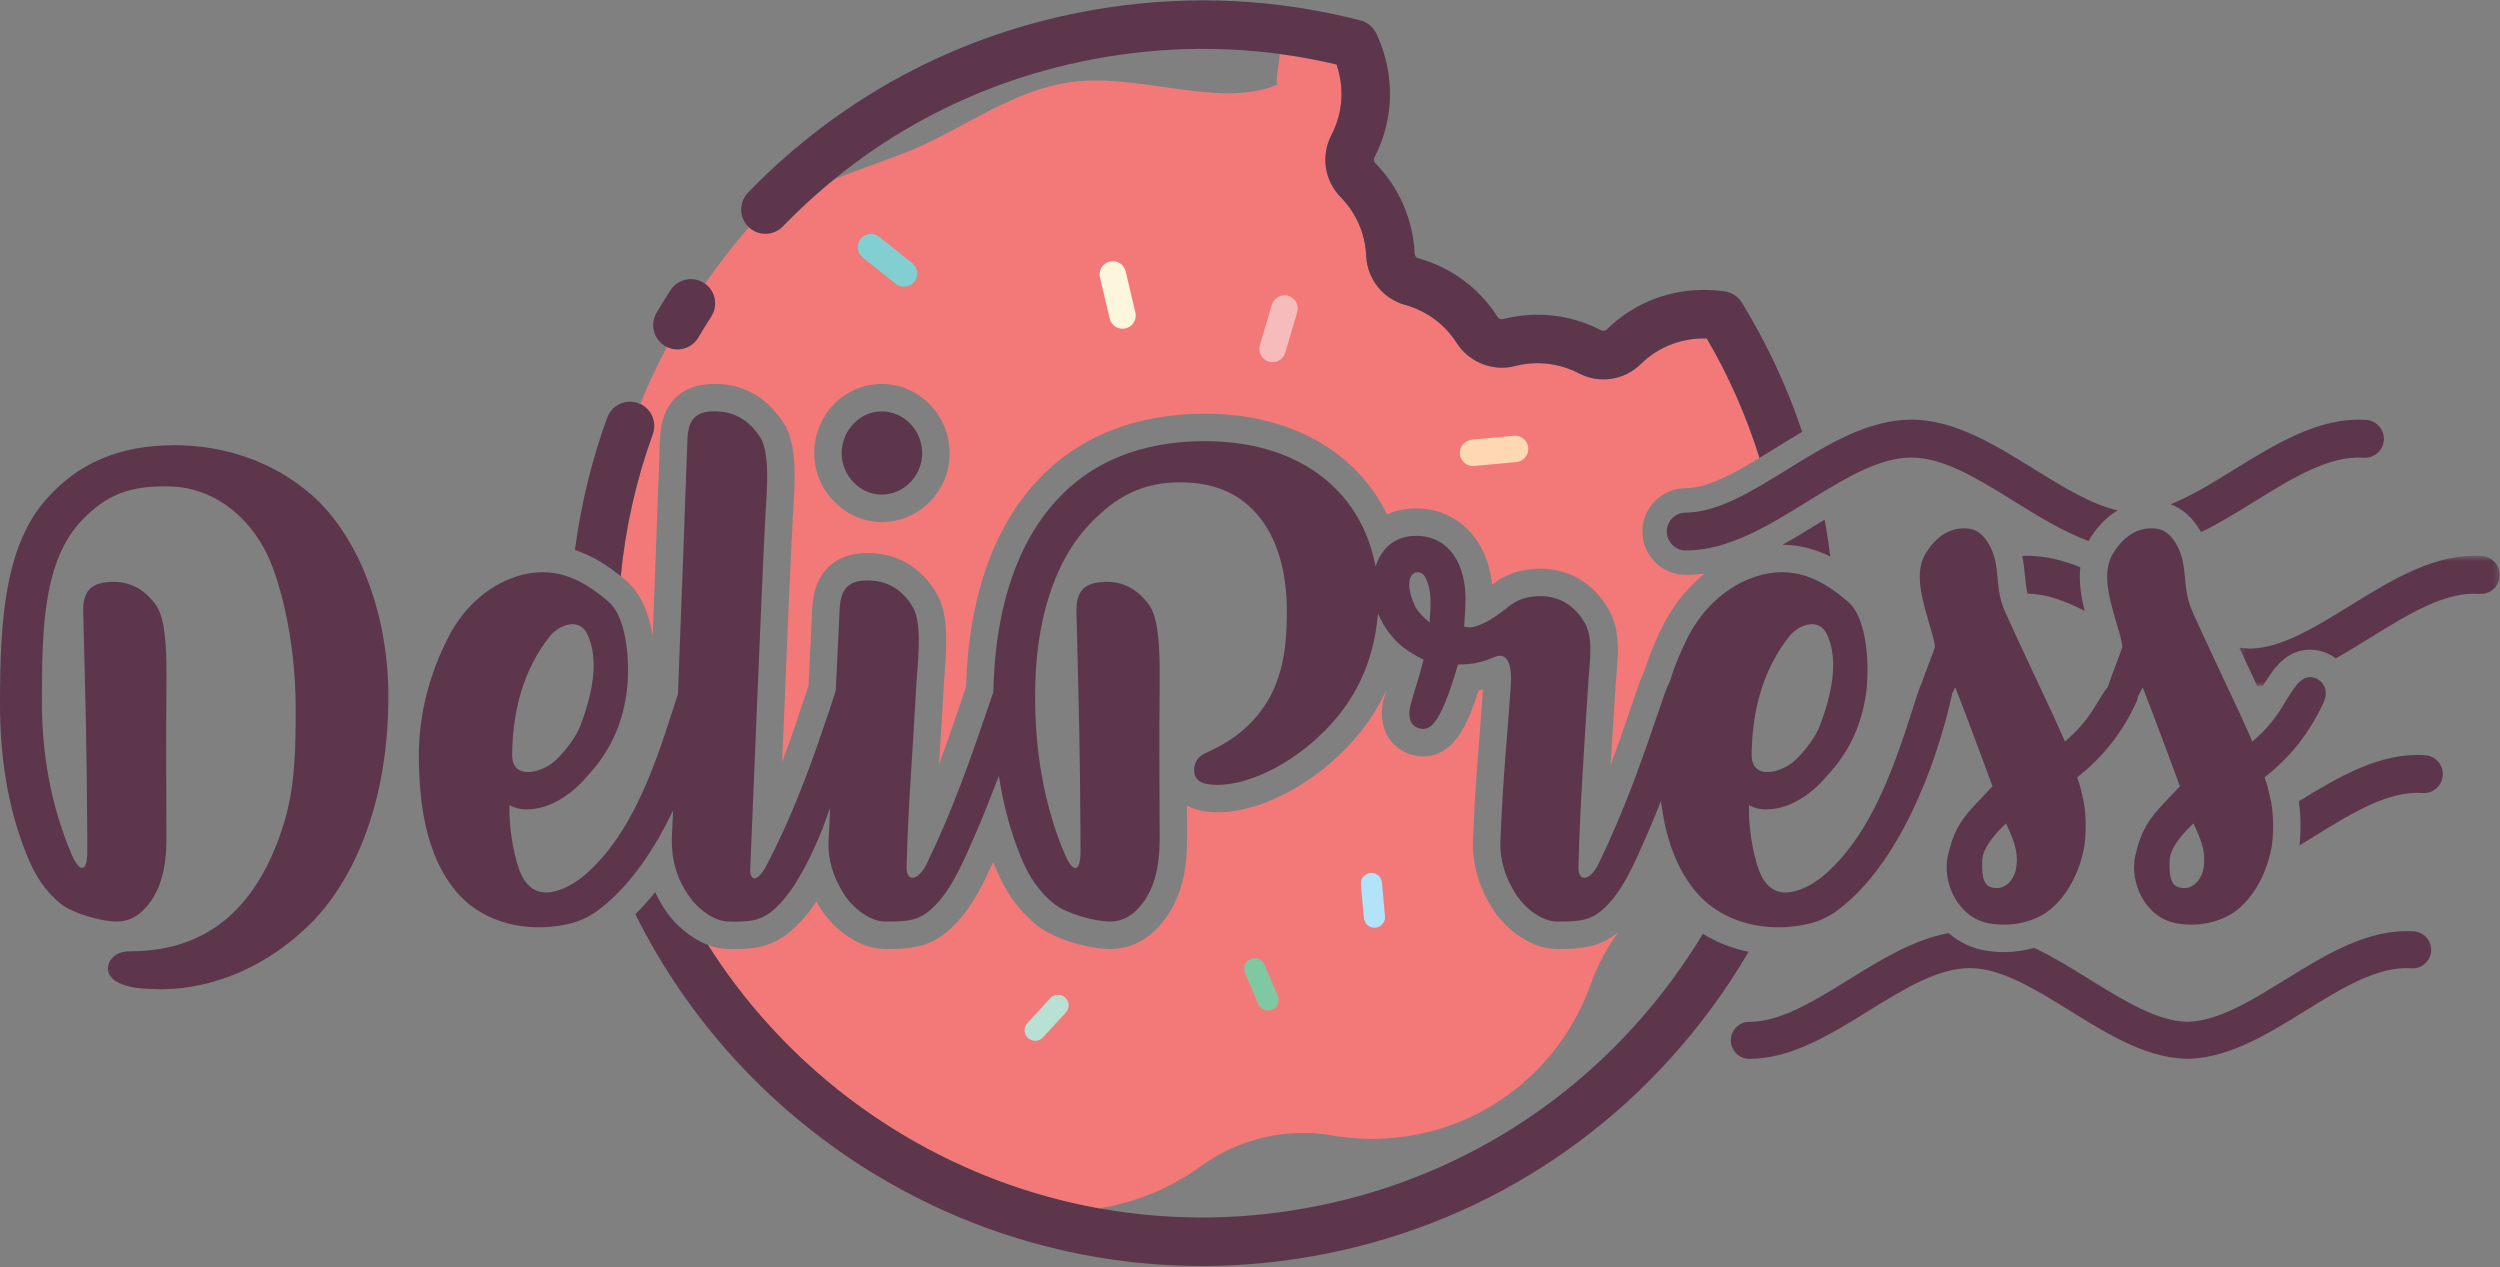<?xml version="1.0" encoding="UTF-8"?>
<svg width="436px" height="221px" viewBox="0 0 436 221" version="1.1" xmlns="http://www.w3.org/2000/svg" xmlns:xlink="http://www.w3.org/1999/xlink">
    <rect x="0" y="0" width="436" height="221" fill="#808080" stroke="none"/>
    <!-- Generator: Sketch 42 (36781) - http://www.bohemiancoding.com/sketch -->
    <title>Logo-Couleur</title>
    <desc>Created with Sketch.</desc>
    <defs>
        <path d="M0.554,0.449 C0.553,0.449 0.553,0.449 0.553,0.448 C0.553,0.448 0.552,0.447 0.55,0.446 C0.551,0.447 0.553,0.448 0.554,0.449 Z M0.555,0.451 C0.554,0.45 0.554,0.45 0.554,0.449 C0.554,0.45 0.554,0.45 0.555,0.451 Z M0.558,0.454 C0.556,0.453 0.556,0.452 0.555,0.451 L0.556,0.451 C0.557,0.452 0.557,0.453 0.558,0.454 Z" id="path-1"></path>
        <path d="M0.988,0.772 L0.987,0.771 L0.988,0.772 Z" id="path-3"></path>
        <path d="M0.283,0.199 L0.283,0.198 L0.282,0.198 L0.283,0.199 Z M0.283,0.199 C0.284,0.2 0.285,0.2 0.286,0.201 C0.285,0.201 0.284,0.2 0.283,0.199 Z" id="path-5"></path>
        <path d="M0.075,0.732 C0.089,0.742 0.104,0.752 0.12,0.761 L0.077,0.732 L0.075,0.732 Z" id="path-7"></path>
        <path d="M1.631,0.675 C1.405,0.497 1.174,0.316 0.935,0.135 C0.993,0.179 1.056,0.223 1.112,0.267 C1.134,0.285 1.157,0.301 1.179,0.318 C1.334,0.438 1.481,0.556 1.631,0.675 Z" id="path-9"></path>
        <path d="M0.638,0.978 C0.448,0.838 0.249,0.701 0.05,0.56 C0.122,0.611 0.206,0.66 0.279,0.711 C0.284,0.716 0.289,0.719 0.292,0.722 C0.413,0.807 0.522,0.892 0.638,0.978 Z" id="path-11"></path>
        <path d="M0.84,0.741 C0.713,0.663 0.595,0.582 0.466,0.503 C0.507,0.527 0.548,0.55 0.588,0.575 C0.677,0.629 0.753,0.687 0.84,0.741 Z" id="path-13"></path>
        <polygon id="path-15" points="45.734 0.545 45.734 23.282 0.302 23.282 0.302 0.545"></polygon>
    </defs>
    <g id="Page-1" stroke="none" stroke-width="1" fill="none" fill-rule="evenodd">
        <g id="Logo-Couleur" transform="translate(0, -1)">
            <g id="Page-1">
                <g id="Group-11" transform="translate(107.389, 0.629)" fill-rule="nonzero">
                    <path d="M115.323,9.738 C115.279,9.732 115.235,9.728 115.192,9.723 C115.233,9.739 115.282,9.764 115.317,9.774 L115.323,9.738 Z" id="Fill-1" fill="#F27978"></path>
                    <path d="M46.36,91.413 C39.993,91.413 34.613,85.926 34.613,79.43 C34.613,72.758 39.883,67.332 46.36,67.332 C52.902,67.332 58.224,72.758 58.224,79.43 C58.224,86.038 52.902,91.413 46.36,91.413 M179.045,93.067 C179.045,88.899 182.435,85.508 186.603,85.508 C190.804,85.508 196.027,82.361 201.574,78.934 L201.574,78.932 C200.867,79.368 200.161,79.804 199.466,80.227 C197.194,72.969 194.138,65.999 190.278,59.398 C187.91,59.328 185.578,59.765 183.473,60.681 C181.722,61.442 180.132,62.515 178.751,63.871 C175.879,66.696 171.542,67.342 167.963,65.482 C166.248,64.591 164.414,64.029 162.514,63.812 C160.615,63.597 158.702,63.731 156.83,64.213 C152.982,65.205 148.807,63.558 146.678,60.211 C145.637,58.582 144.33,57.18 142.794,56.044 C141.261,54.908 139.538,54.07 137.671,53.551 C133.791,52.466 131.064,49.038 130.879,45.018 C130.792,43.074 130.364,41.205 129.603,39.46 C128.84,37.708 127.766,36.119 126.41,34.734 C123.592,31.858 122.943,27.524 124.797,23.951 C125.692,22.228 126.255,20.395 126.47,18.5 C126.731,16.217 126.468,13.86 125.711,11.618 C122.42,10.838 119.106,10.235 115.775,9.789 C115.766,11.514 115.051,13.809 115.317,15.174 C104.985,19.423 90.866,12.868 78.915,14.753 C69.339,16.264 61.423,22.155 52.983,25.938 C48.288,28.041 42.589,29.744 38.012,31.706 C34.922,34.228 31.957,36.94 29.14,39.848 C28.36,40.66 27.303,41.117 26.17,41.136 C25.086,41.151 24.03,40.745 23.228,39.996 C20.482,43.134 17.935,46.437 15.569,49.869 C16.413,50.479 17.008,51.357 17.23,52.385 C17.468,53.49 17.262,54.621 16.648,55.572 C15.881,56.763 15.123,57.992 14.397,59.223 C13.746,60.329 12.644,61.071 11.376,61.26 C11.17,61.29 10.963,61.306 10.758,61.306 C10.12,61.306 9.488,61.153 8.913,60.873 C7.205,64.113 5.64,67.433 4.268,70.84 C5.165,71.259 5.89,71.955 6.313,72.864 C6.791,73.888 6.842,75.036 6.455,76.097 C3.557,84.075 1.689,92.409 0.868,100.86 C1.182,101.114 1.483,101.364 1.766,101.607 C4.524,103.921 5.845,107.673 6.449,111.251 C6.991,97.001 7.497,82.923 7.712,76.934 C7.887,70.825 11.343,67.322 17.192,67.322 C17.411,67.322 17.636,67.326 17.862,67.335 C22.589,67.508 26.532,69.86 29.269,74.138 C31.495,77.613 31.35,83.018 30.958,89.207 C30.91,89.961 30.866,90.63 30.847,91.167 L30.845,91.209 L30.843,91.252 C30.455,98.495 29.655,117.717 29.015,133.273 C30.436,129.469 31.79,125.478 33.299,120.954 C33.39,120.642 33.499,120.278 33.621,119.896 C33.842,115.378 34.061,110.872 34.264,106.355 L34.265,106.327 L34.267,106.298 C34.611,100.276 38.107,96.821 43.858,96.821 C44.078,96.821 44.301,96.825 44.529,96.835 C49.351,97.011 53.28,99.405 55.863,103.709 C58.006,107.192 57.79,112.39 57.32,118.327 C57.245,119.273 57.181,120.09 57.159,120.667 L57.157,120.709 L57.155,120.752 C56.957,124.437 56.732,128.03 56.514,131.506 C56.469,132.227 56.424,132.944 56.38,133.657 C57.871,129.634 59.273,125.522 60.818,120.988 C60.907,120.722 60.997,120.457 61.086,120.195 C61.493,104.964 65.75,92.571 73.381,84.353 C80.417,76.613 90.579,72.521 102.764,72.521 C117.601,72.521 129.111,79.068 134.511,90.076 C136.035,89.399 137.741,89.042 139.577,89.042 C146.771,89.042 151.986,94.391 152.85,102.315 C155.487,100.334 158.011,99.544 161.525,99.544 L161.613,99.544 L161.701,99.547 C166.523,99.725 170.452,102.118 173.08,106.498 C175.196,110.081 174.831,114.343 174.537,117.768 C174.503,118.174 174.468,118.572 174.442,118.914 L174.147,123.494 C173.909,127.164 173.688,130.574 173.49,133.816 C175.004,129.745 176.423,125.582 177.991,120.988 C178.414,119.715 178.817,118.556 179.366,117.459 C180.29,114.544 181.473,111.69 182.883,108.971 L182.896,108.943 L182.911,108.917 C184.742,105.492 187.12,102.618 189.904,100.398 C188.82,100.544 187.721,100.625 186.603,100.625 C182.435,100.625 179.045,97.235 179.045,93.067" id="Fill-3" fill="#F27978"></path>
                    <path d="M26.169,41.136 C27.303,41.117 28.361,40.66 29.14,39.848 C44.802,23.677 64.885,13.367 87.219,10.029 C100.161,8.094 113.108,8.631 125.711,11.618 C126.468,13.86 126.731,16.217 126.47,18.5 C126.255,20.395 125.693,22.228 124.796,23.95 C122.944,27.524 123.592,31.858 126.409,34.734 C127.767,36.118 128.841,37.708 129.602,39.46 C130.364,41.205 130.792,43.074 130.878,45.018 C131.063,49.038 133.792,52.466 137.67,53.551 C139.538,54.069 141.261,54.908 142.795,56.044 C144.33,57.179 145.636,58.582 146.677,60.211 C148.807,63.558 152.982,65.205 156.83,64.213 C158.702,63.731 160.615,63.597 162.513,63.812 C164.415,64.029 166.248,64.591 167.963,65.481 C171.543,67.342 175.879,66.696 178.751,63.871 C180.133,62.515 181.721,61.442 183.472,60.681 C185.578,59.765 187.909,59.328 190.278,59.397 C194.139,65.999 197.195,72.969 199.466,80.227 C200.344,79.694 201.231,79.146 202.127,78.592 C203.677,77.633 205.274,76.648 206.914,75.693 C204.286,67.828 200.774,60.294 196.402,53.159 C195.708,52.032 194.518,51.29 193.203,51.164 C188.693,50.552 184.161,51.158 180.102,52.923 C177.398,54.099 174.952,55.75 172.828,57.833 C172.582,58.075 172.168,58.135 171.862,57.976 C169.224,56.606 166.4,55.742 163.471,55.409 C160.561,55.073 157.619,55.282 154.726,56.022 C154.372,56.113 153.999,55.964 153.809,55.666 C152.211,53.162 150.198,51.001 147.826,49.245 C145.457,47.493 142.804,46.2 139.94,45.403 C139.608,45.31 139.345,44.981 139.331,44.634 C139.195,41.655 138.532,38.779 137.359,36.09 C136.189,33.39 134.537,30.942 132.45,28.813 C132.208,28.567 132.146,28.15 132.304,27.844 C133.679,25.199 134.543,22.375 134.873,19.456 C135.383,14.993 134.615,10.42 132.651,6.238 C132.116,5.094 131.105,4.255 129.882,3.939 C115.526,0.223 100.753,-0.542 85.967,1.663 C61.782,5.277 40.031,16.447 23.067,33.964 C22.28,34.776 21.856,35.844 21.875,36.975 C21.894,38.105 22.35,39.16 23.156,39.939 C23.966,40.729 25.055,41.151 26.169,41.136" id="Fill-5" fill="#5D364C"></path>
                    <path d="M211.413,94.493 C211.238,93.318 211.037,92.151 210.827,90.986 C210.578,91.141 210.329,91.293 210.08,91.448 C207.91,92.79 205.714,94.135 203.478,95.378 C206.643,95.393 209.427,96.249 211.811,97.43 C211.691,96.452 211.56,95.472 211.413,94.493" id="Fill-7" fill="#5D364C"></path>
                    <path d="M195.468,165.845 C195.453,165.84 195.439,165.837 195.424,165.833 C194.765,165.638 194.119,165.414 193.488,165.167 C193.433,165.146 193.376,165.125 193.321,165.104 C192.701,164.856 192.096,164.584 191.506,164.288 C191.458,164.265 191.412,164.239 191.365,164.216 C190.76,163.907 190.17,163.577 189.602,163.22 L189.602,163.218 C187.921,166.005 186.101,168.73 184.141,171.38 C167.932,193.283 144.206,207.555 117.333,211.571 C76.208,217.722 37.063,198.25 16.125,165.188 C15.764,165.051 15.409,164.894 15.058,164.726 C14.99,164.693 14.921,164.657 14.853,164.623 C14.58,164.487 14.315,164.342 14.052,164.188 C13.965,164.139 13.879,164.09 13.794,164.038 C13.482,163.848 13.177,163.651 12.879,163.442 C12.865,163.43 12.85,163.422 12.835,163.41 C12.83,163.407 12.825,163.402 12.82,163.398 C12.137,162.911 11.499,162.375 10.916,161.815 C10.916,161.815 10.915,161.815 10.915,161.814 C10.653,161.561 10.399,161.304 10.161,161.042 C10.148,161.03 10.136,161.016 10.125,161.003 C10.124,161.003 10.123,161.002 10.122,161 C9.901,160.756 9.692,160.508 9.494,160.26 L9.493,160.26 C9.234,159.937 8.991,159.615 8.775,159.293 C8.03,158.212 7.395,157.1 6.872,155.955 C6.315,156.656 5.746,157.323 5.171,157.966 L5.171,157.967 C5.163,157.977 5.154,157.984 5.144,157.995 C4.609,158.592 4.063,159.156 3.514,159.703 C3.48,159.736 3.447,159.775 3.413,159.807 C21.783,196.799 59.979,221.158 102.206,221.158 C107.609,221.158 113.082,220.758 118.583,219.937 C147.689,215.588 173.385,200.131 190.937,176.411 C193.344,173.16 195.55,169.804 197.567,166.364 L197.565,166.364 C196.854,166.221 196.155,166.046 195.468,165.845" id="Fill-9" fill="#5D364C"></path>
                </g>
                <g id="Group-14" transform="translate(116.959, 161.182)">
                    <g id="Fill-12-Clipped">
                        <g>
                            <mask id="mask-2" fill="white">
                                <use xlink:href="#path-1"></use>
                            </mask>
                            <g id="path-1"></g>
                            <path d="M0.554,0.449 C0.553,0.449 0.553,0.449 0.553,0.448 L0.553,0.448 C0.553,0.448 0.552,0.447 0.55,0.446 L0.55,0.446 C0.551,0.447 0.553,0.448 0.554,0.449 M0.555,0.451 C0.554,0.45 0.554,0.45 0.554,0.449 L0.554,0.449 C0.554,0.45 0.554,0.45 0.555,0.451 M0.558,0.454 C0.557,0.453 0.557,0.452 0.556,0.451 L0.556,0.451 L0.555,0.451 L0.555,0.451 C0.556,0.452 0.556,0.453 0.558,0.454" id="Fill-12" mask="url(#mask-2)"></path>
                        </g>
                    </g>
                </g>
                <g id="Group-17" transform="translate(115.895, 160.119)">
                    <g id="Fill-15-Clipped">
                        <g>
                            <mask id="mask-4" fill="white">
                                <use xlink:href="#path-3"></use>
                            </mask>
                            <g id="path-3"></g>
                            <path d="M0.988,0.772 L0.987,0.771 L0.988,0.772 Z" id="Fill-15" mask="url(#mask-4)"></path>
                        </g>
                    </g>
                </g>
                <g id="Group-20" transform="translate(118.022, 162.245)">
                    <g id="Fill-18-Clipped">
                        <g>
                            <mask id="mask-6" fill="white">
                                <use xlink:href="#path-5"></use>
                            </mask>
                            <g id="path-5"></g>
                            <path d="M0.283,0.199 L0.283,0.198 L0.282,0.198 L0.283,0.199 L0.283,0.199 Z M0.283,0.199 C0.284,0.2 0.285,0.2 0.286,0.201 L0.286,0.201 C0.285,0.201 0.284,0.2 0.283,0.199 L0.283,0.199 Z" id="Fill-18" mask="url(#mask-6)"></path>
                        </g>
                    </g>
                </g>
                <path d="M123.515,165.817 C138.722,189.829 163.535,206.661 191.733,211.727 C197.921,210.724 203.894,208.345 209.141,204.591 C209.251,204.512 209.359,204.433 209.469,204.355 C216.046,199.581 224.385,197.632 232.392,199.03 C236.642,199.773 241.08,199.842 245.58,199.132 C260.732,196.742 272.562,186.236 277.386,172.746 C278.566,169.445 280.19,166.333 282.251,163.561 C278.947,166.265 275.824,166.501 271.51,166.501 C267.022,166.501 262.691,163.072 260.545,159.851 C257.767,155.604 256.555,151.13 256.939,146.554 C257.182,139.944 257.639,134.183 258.081,128.61 C258.27,126.217 258.466,123.751 258.64,121.26 C258.386,121.315 258.133,121.362 257.884,121.403 C257.332,123.12 257.026,123.903 256.483,125.261 C255.646,127.353 253.424,132.911 248.193,132.911 C247.758,132.911 247.318,132.869 246.885,132.785 C244.946,132.414 243.304,131.359 242.259,129.812 C241.437,128.595 240.588,126.491 241.213,123.372 L241.239,123.239 L241.273,123.108 C241.433,122.492 241.585,121.94 241.731,121.432 C239.91,125.366 237.389,128.921 234.185,132.061 C229.982,136.263 224.68,139.642 219.629,141.339 C218.682,141.678 215.642,142.666 212.394,142.666 C210.033,142.666 208.296,142.193 207.017,141.488 C207.026,143.373 207.032,145.264 207.032,147.202 C207.032,151.7 206.47,158.24 201.619,163.092 C199.39,165.321 196.63,166.501 193.633,166.501 C190.015,166.501 184.036,164.863 180.901,162.425 L180.846,162.383 L180.792,162.338 C177.579,159.683 175.438,156.693 173.64,152.346 C173.497,152.002 173.355,151.653 173.216,151.3 C171.66,154.796 169.76,158.647 167.231,161.481 C163.05,166.162 159.571,166.501 154.339,166.501 C149.851,166.501 145.519,163.072 143.372,159.85 C143.017,159.307 142.687,158.758 142.382,158.208 C141.587,159.403 140.784,160.456 139.973,161.364 C136.123,165.676 132.795,166.52 128.346,166.52 C127.923,166.52 127.479,166.512 127.007,166.501 C125.797,166.49 124.601,166.226 123.456,165.792 C123.477,165.799 123.495,165.809 123.515,165.817" id="Fill-21" fill="#F27978" fill-rule="nonzero"></path>
                <g id="Group-25" transform="translate(120.148, 163.308)">
                    <g id="Fill-23-Clipped">
                        <g>
                            <mask id="mask-8" fill="white">
                                <use xlink:href="#path-7"></use>
                            </mask>
                            <g id="path-7"></g>
                            <path d="M0.075,0.732 C0.089,0.742 0.104,0.752 0.12,0.761 L0.12,0.761 L0.077,0.732 L0.075,0.732 Z" id="Fill-23" mask="url(#mask-8)"></path>
                        </g>
                    </g>
                </g>
                <g id="Group-28" transform="translate(120.148, 163.308)">
                    <path d="M0.121,0.762 L0.122,0.762 L0.121,0.762 Z" id="Fill-26"></path>
                </g>
                <path d="M101.386,97.327 C101.495,97.369 101.601,97.416 101.709,97.461 C101.964,97.568 102.216,97.676 102.464,97.79 C102.584,97.845 102.701,97.902 102.82,97.96 C103.053,98.071 103.284,98.188 103.51,98.306 C103.62,98.364 103.728,98.42 103.837,98.479 C104.079,98.612 104.318,98.748 104.553,98.888 C104.631,98.934 104.711,98.978 104.787,99.025 C105.429,99.412 106.035,99.816 106.604,100.224 C106.61,100.229 106.615,100.231 106.619,100.235 C106.902,100.438 107.173,100.64 107.438,100.843 C107.461,100.86 107.483,100.877 107.505,100.894 C107.763,101.093 108.012,101.291 108.253,101.485 C108.254,101.487 108.257,101.489 108.258,101.49 C109.078,93.038 110.947,84.704 113.844,76.726 C114.231,75.665 114.18,74.517 113.703,73.493 C113.225,72.468 112.377,71.692 111.313,71.306 C110.252,70.92 109.103,70.972 108.081,71.449 C107.056,71.928 106.28,72.777 105.896,73.837 C103.185,81.299 101.304,89.049 100.266,96.92 L100.267,96.92 C100.649,97.045 101.02,97.182 101.386,97.327" id="Fill-29" fill="#5D364C" fill-rule="nonzero"></path>
                <g id="Group-33" transform="translate(106.326, 100.576)">
                    <g id="Fill-31-Clipped">
                        <g>
                            <mask id="mask-10" fill="white">
                                <use xlink:href="#path-9"></use>
                            </mask>
                            <g id="path-9"></g>
                            <path d="M1.631,0.675 C1.481,0.556 1.334,0.438 1.179,0.318 L1.179,0.318 C1.157,0.301 1.134,0.285 1.112,0.267 L1.112,0.267 C1.056,0.223 0.993,0.179 0.935,0.135 L0.935,0.135 C1.174,0.316 1.405,0.497 1.631,0.675" id="Fill-31" mask="url(#mask-10)"></path>
                        </g>
                    </g>
                </g>
                <g id="Group-36" transform="translate(106.326, 99.513)">
                    <g id="Fill-34-Clipped">
                        <g>
                            <mask id="mask-12" fill="white">
                                <use xlink:href="#path-11"></use>
                            </mask>
                            <g id="path-11"></g>
                            <path d="M0.638,0.978 C0.522,0.892 0.413,0.807 0.292,0.722 L0.292,0.722 C0.289,0.719 0.284,0.716 0.279,0.711 L0.279,0.711 C0.206,0.66 0.122,0.611 0.05,0.56 L0.05,0.56 C0.249,0.701 0.448,0.838 0.638,0.978" id="Fill-34" mask="url(#mask-12)"></path>
                        </g>
                    </g>
                </g>
                <g id="Group-39" transform="translate(104.2, 98.449)">
                    <g id="Fill-37-Clipped">
                        <g>
                            <mask id="mask-14" fill="white">
                                <use xlink:href="#path-13"></use>
                            </mask>
                            <g id="path-13"></g>
                            <path d="M0.84,0.741 C0.753,0.687 0.677,0.629 0.588,0.575 L0.588,0.575 C0.548,0.55 0.507,0.527 0.466,0.503 L0.466,0.503 C0.595,0.582 0.713,0.663 0.84,0.741" id="Fill-37" mask="url(#mask-14)"></path>
                        </g>
                    </g>
                </g>
                <g id="Group-102" transform="translate(0, 41.033)">
                    <g id="Group-44" transform="translate(390.217, 56.353)">
                        <g id="Fill-42-Clipped">
                            <g>
                                <mask id="mask-16" fill="white">
                                    <use xlink:href="#path-15"></use>
                                </mask>
                                <g id="path-15"></g>
                                <path d="M42.657,0.593 C34.591,0.021 26.994,4.689 19.711,9.191 C13.528,13.014 7.683,16.626 2.206,16.737 C1.577,16.724 0.942,16.659 0.302,16.558 C0.993,18.035 1.704,19.548 2.386,21 C2.756,21.788 3.111,22.545 3.457,23.282 C3.789,23.256 4.12,23.228 4.45,23.186 L4.456,23.177 L4.645,22.88 C6.242,20.362 8.429,16.914 12.659,16.914 C13.704,16.914 14.749,17.147 15.768,17.605 L15.857,17.645 L15.944,17.689 C16.372,17.903 16.771,18.156 17.145,18.432 C19.183,17.289 21.194,16.045 23.187,14.814 C29.89,10.672 36.184,6.766 42.2,7.187 C44.028,7.318 45.6,5.939 45.727,4.119 C45.732,4.041 45.734,3.963 45.734,3.886 C45.734,2.165 44.4,0.714 42.657,0.593" id="Fill-42" fill="#5D364C" fill-rule="nonzero" mask="url(#mask-16)"></path>
                            </g>
                        </g>
                    </g>
                    <path d="M353.143,60.325 C353.253,61.515 353.351,62.522 353.626,63.509 C356.813,63.527 360.128,64.741 363.563,66.511 C362.956,64.074 362.522,61.471 362.808,58.899 C359.787,57.68 356.708,56.895 353.557,56.895 C353.262,56.895 352.971,56.914 352.677,56.927 C352.935,58.151 353.046,59.3 353.143,60.325" id="Fill-45" fill="#5D364C" fill-rule="nonzero"></path>
                    <path d="M420.995,122.4 C413.117,121.849 405.697,126.4 398.585,130.796 C392.544,134.53 386.839,138.058 381.489,138.167 C376.181,138.058 370.469,134.518 364.422,130.772 C361.258,128.811 358.043,126.825 354.759,125.27 C353.075,125.758 351.308,126.011 349.503,126.011 C348.478,126.011 347.44,125.929 346.417,125.766 C343.96,125.4 341.712,124.329 339.837,122.7 C333.779,123.795 328.027,127.342 322.435,130.799 C316.301,134.593 310.509,138.176 305.088,138.176 C303.305,138.176 301.86,139.622 301.86,141.404 C301.86,143.187 303.305,144.632 305.088,144.632 C312.344,144.632 319.201,140.392 325.831,136.292 C332.055,132.442 337.932,128.807 343.531,128.807 C348.993,128.807 354.836,132.427 361.022,136.259 C367.366,140.19 373.918,144.252 380.785,144.601 C381.013,144.633 381.25,144.639 381.489,144.626 C381.541,144.628 381.588,144.63 381.634,144.632 L381.711,144.632 L381.712,144.632 L381.716,144.632 L381.719,144.632 C381.724,144.633 381.731,144.633 381.737,144.632 C381.89,144.632 382.038,144.622 382.185,144.603 C389.091,144.257 395.64,140.207 401.979,136.289 C408.524,132.242 414.673,128.442 420.549,128.841 C422.334,128.973 423.869,127.621 423.991,125.843 C423.998,125.767 424,125.691 424,125.615 C423.999,123.935 422.697,122.518 420.995,122.4" id="Fill-47" fill="#5D364C" fill-rule="nonzero"></path>
                    <path d="M422.95,91.677 C415.218,91.132 407.918,95.394 400.911,99.715 C401.263,102.073 401.309,104.756 401.034,107.402 C401.852,106.903 402.669,106.399 403.48,105.897 C410.182,101.755 416.477,97.857 422.492,98.27 C424.321,98.403 425.894,97.023 426.019,95.202 C426.025,95.124 426.027,95.047 426.027,94.969 C426.027,93.249 424.693,91.797 422.95,91.677" id="Fill-49" fill="#5D364C" fill-rule="nonzero"></path>
                    <path d="M293.993,55.969 C301.422,55.969 308.443,51.626 315.232,47.427 C321.604,43.486 327.623,39.763 333.356,39.763 C338.948,39.763 344.931,43.469 351.264,47.395 C355.491,50.012 359.806,52.68 364.243,54.328 C364.497,53.869 364.775,53.414 365.107,52.966 C366.326,51.258 367.741,49.92 369.316,48.975 C364.719,47.948 359.849,44.936 354.746,41.774 C347.905,37.536 340.831,33.152 333.356,33.152 C325.744,33.152 318.632,37.551 311.753,41.805 C305.474,45.688 299.543,49.357 293.993,49.357 C292.167,49.357 290.688,50.837 290.688,52.663 C290.688,54.488 292.167,55.969 293.993,55.969" id="Fill-51" fill="#5D364C" fill-rule="nonzero"></path>
                    <path d="M412.672,33.203 C404.606,32.643 397.009,37.298 389.726,41.8 C385.869,44.184 382.146,46.485 378.56,47.908 C380.663,48.684 382.41,50.241 383.765,52.612 C383.797,52.667 383.819,52.721 383.85,52.777 C387.025,51.237 390.138,49.317 393.201,47.423 C399.904,43.279 406.199,39.387 412.215,39.796 C414.042,39.927 415.615,38.549 415.741,36.728 C415.747,36.65 415.749,36.572 415.749,36.496 C415.749,34.774 414.415,33.323 412.672,33.203" id="Fill-53" fill="#5D364C" fill-rule="nonzero"></path>
                    <path d="M384.315,111.244 C384.315,111.244 384.314,111.245 384.314,111.246 C384.29,111.442 384.248,111.641 384.196,111.84 C384.189,111.863 384.184,111.887 384.178,111.911 C384.124,112.101 384.059,112.287 383.982,112.472 C383.968,112.504 383.955,112.534 383.942,112.565 C383.863,112.746 383.773,112.921 383.673,113.09 C383.655,113.121 383.636,113.149 383.618,113.178 C383.512,113.348 383.397,113.51 383.271,113.663 C383.254,113.683 383.235,113.702 383.219,113.721 C383.082,113.878 382.938,114.024 382.782,114.155 C382.776,114.159 382.77,114.162 382.765,114.168 C382.608,114.295 382.44,114.407 382.264,114.501 C382.247,114.512 382.229,114.524 382.211,114.533 C382.037,114.623 381.854,114.691 381.663,114.744 C381.632,114.753 381.602,114.763 381.572,114.769 C381.381,114.815 381.185,114.84 380.979,114.844 C380.961,114.844 380.945,114.85 380.926,114.85 C380.905,114.85 380.882,114.844 380.86,114.843 C380.678,114.838 380.495,114.824 380.303,114.783 C378.297,114.546 378.297,111.951 378.414,109.709 C378.534,108.588 379.211,107.378 380.037,106.287 C380.341,105.885 380.665,105.507 380.989,105.148 C381.324,104.775 381.659,104.422 381.97,104.118 C382.173,103.917 382.367,103.735 382.544,103.572 C382.677,103.868 382.811,104.163 382.944,104.459 C383.477,105.643 383.983,106.846 384.243,108.142 C384.436,109.113 384.491,110.137 384.315,111.244 M351.63,111.244 L351.63,111.244 C351.605,111.441 351.562,111.641 351.509,111.841 C351.505,111.865 351.499,111.887 351.493,111.91 C351.44,112.101 351.373,112.288 351.296,112.473 C351.284,112.505 351.272,112.534 351.258,112.565 C351.178,112.746 351.088,112.921 350.987,113.09 C350.97,113.121 350.952,113.149 350.933,113.178 C350.827,113.348 350.712,113.51 350.585,113.661 C350.569,113.683 350.55,113.702 350.533,113.722 C350.398,113.878 350.253,114.025 350.096,114.155 C350.091,114.159 350.085,114.162 350.081,114.167 C349.924,114.295 349.756,114.407 349.579,114.501 C349.561,114.512 349.544,114.524 349.526,114.533 C349.353,114.623 349.169,114.691 348.978,114.744 C348.947,114.753 348.918,114.763 348.887,114.769 C348.697,114.815 348.499,114.84 348.295,114.844 C348.276,114.844 348.261,114.85 348.242,114.85 C348.22,114.85 348.197,114.844 348.176,114.843 C347.994,114.838 347.81,114.824 347.619,114.783 L347.617,114.783 C346.866,114.695 346.396,114.275 346.108,113.665 C346.013,113.462 345.936,113.238 345.878,112.998 C345.642,112.039 345.671,110.83 345.729,109.709 C345.818,108.868 346.222,107.978 346.767,107.125 C347.675,105.702 348.974,104.385 349.86,103.572 C350.39,104.753 350.951,105.933 351.321,107.187 C351.412,107.5 351.493,107.818 351.557,108.142 C351.687,108.789 351.755,109.459 351.732,110.162 C351.722,110.514 351.688,110.874 351.63,111.244 M249.326,68.526 C248.147,67.583 247.085,66.403 246.731,65.578 C245.788,63.453 245.433,61.565 246.141,60.385 C246.612,59.559 248.028,59.442 248.618,60.739 C249.681,62.863 249.564,64.87 249.326,68.526 M95.932,70.887 C97.348,69.118 100.89,67.465 102.423,70.532 C104.666,75.253 103.131,81.389 101.244,86.462 C100.535,88.351 98.883,90.593 97.114,92.363 C95.932,93.542 94.046,94.487 92.392,94.605 C90.622,94.723 89.208,93.897 89.325,91.301 C89.443,83.985 91.213,76.788 95.932,70.887 M312.102,70.887 C313.519,69.118 317.058,67.465 318.592,70.532 C320.835,75.253 319.301,81.389 317.412,86.462 C316.704,88.351 315.051,90.593 313.282,92.363 C312.102,93.542 310.214,94.487 308.562,94.605 C306.791,94.723 305.376,93.897 305.493,91.301 C305.611,83.985 307.383,76.788 312.102,70.887 M404.02,78.321 C401.661,77.259 400.363,79.501 398.71,82.098 C396.94,85.166 395.407,87.052 392.81,89.295 C392.221,87.878 391.513,86.462 390.923,85.046 C388.563,79.973 384.079,70.532 382.308,66.521 C380.42,62.155 381.719,58.733 379.595,54.957 C378.179,52.478 376.643,52.006 374.757,52.124 C373.105,52.243 370.98,52.951 368.974,55.783 C366.497,59.088 367.559,63.217 368.974,68.173 C369.446,69.824 369.918,71.124 370.154,72.775 C369.263,75.337 368.476,77.172 367.596,79.752 C367.077,80.426 366.571,81.241 366.026,82.098 C364.255,85.166 362.721,87.052 360.126,89.295 C359.536,87.878 358.827,86.462 358.238,85.046 C355.878,79.973 351.394,70.532 349.624,66.521 C347.735,62.155 349.034,58.733 346.909,54.957 C345.493,52.478 343.959,52.006 342.073,52.124 C340.42,52.243 338.296,52.951 336.289,55.783 C333.812,59.088 334.874,63.217 336.289,68.173 C336.76,69.824 337.234,71.124 337.469,72.775 C336.655,75.117 335.927,76.847 335.136,79.099 C334.731,79.971 334.407,81.025 334.05,82.098 C330.747,92.363 326.734,105.462 317.765,112.895 C316.113,114.192 313.872,115.49 311.629,115.608 C309.388,115.727 307.737,114.311 306.791,111.833 C305.611,108.647 304.903,103.808 305.023,100.387 C306.084,100.978 307.264,101.213 308.562,101.095 C311.747,100.978 315.524,98.971 318.592,95.313 C322.721,90.947 324.965,85.754 325.554,79.855 C325.908,76.906 325.908,67.938 322.249,64.87 C318.119,61.329 313.519,58.733 307.5,60.149 C301.718,61.565 297.234,65.695 294.519,70.77 C293.157,73.397 292.051,76.11 291.194,78.89 C290.694,79.8 290.306,80.936 289.919,82.098 C286.379,92.481 283.548,100.741 278.826,110.535 C277.293,113.721 275.169,113.838 275.287,111.126 C275.523,101.095 276.231,91.065 277.057,78.203 C277.293,75.017 277.882,71.124 276.349,68.526 C274.579,65.578 272.1,64.042 268.915,63.925 C266.318,63.925 264.667,64.396 262.424,66.286 C261.127,67.229 260.3,67.938 258.767,68.645 C256.997,69.471 256.289,69.471 255.345,69.234 C255.461,67.818 255.581,65.813 255.581,64.279 C255.581,58.733 252.985,53.422 246.966,53.422 C243.467,53.422 240.999,55.368 239.904,58.75 C237.257,44.926 225.938,36.903 210.153,36.903 C198.825,36.903 190.21,40.679 184.311,47.168 C176.922,55.126 173.485,67.14 173.242,80.666 C173.072,81.13 172.909,81.612 172.747,82.098 C169.208,92.481 166.375,100.741 161.655,110.535 C160.122,113.721 157.997,113.838 158.116,111.126 C158.351,101.095 159.178,91.065 159.768,80.091 C159.886,76.788 161.065,68.88 159.178,65.813 C157.408,62.863 154.929,61.329 151.744,61.211 C148.558,61.093 146.669,62.037 146.433,66.167 C146.22,70.906 145.989,75.636 145.756,80.378 C145.578,80.893 145.414,81.433 145.256,81.979 C141.832,92.245 139,100.505 133.928,110.417 C131.92,114.429 130.622,113.484 130.858,111.126 C131.33,100.151 132.865,61.565 133.454,50.59 C133.574,47.287 134.517,39.264 132.628,36.312 C130.741,33.364 128.263,31.83 125.077,31.712 C121.89,31.594 120.003,32.538 119.885,36.667 C119.592,44.776 118.893,64.191 118.235,81.027 C118.118,81.378 118.001,81.736 117.881,82.098 C114.577,92.363 110.565,105.462 101.598,112.895 C99.945,114.192 97.702,115.49 95.461,115.608 C93.22,115.727 91.567,114.311 90.622,111.833 C89.443,108.647 88.735,103.808 88.853,100.387 C89.915,100.978 91.095,101.213 92.392,101.095 C95.579,100.978 99.355,98.971 102.423,95.313 C106.553,90.947 108.795,85.754 109.385,79.855 C109.74,76.906 109.74,67.938 106.08,64.87 C101.951,61.329 97.348,58.733 91.33,60.149 C85.549,61.565 81.064,65.695 78.351,70.77 C75.047,77.141 73.158,83.985 73.041,91.183 C73.041,99.326 73.985,109.237 80.002,115.962 C84.487,120.919 91.921,122.689 98.883,121.154 C100.771,120.8 102.895,119.858 104.666,118.442 C109.879,114.426 114.114,108.157 117.395,101.291 C117.314,103.069 117.238,104.635 117.171,105.933 C117.054,109.827 117.997,113.13 120.121,116.198 C121.536,118.323 124.487,120.682 127.082,120.682 C131.566,120.8 133.454,120.446 136.405,117.144 C139.355,113.838 141.832,108.529 143.485,104.399 C143.799,103.548 144.247,102.325 144.771,100.88 C144.695,102.525 144.617,104.154 144.544,105.816 C144.19,109.709 145.37,113.13 147.377,116.198 C148.793,118.323 151.744,120.682 154.339,120.682 C158.824,120.682 160.71,120.565 163.662,117.261 C166.611,113.957 168.736,108.529 170.506,104.516 C171.328,102.63 172.746,99.094 174.205,95.281 C174.963,100.164 176.192,104.999 178.057,109.473 C179.472,112.895 181.124,115.373 183.838,117.615 C185.963,119.266 190.8,120.682 193.633,120.682 C195.52,120.682 197.054,119.858 198.234,118.677 C201.302,115.608 202.247,111.244 202.247,106.17 C202.247,97.555 202.128,89.885 202.247,79.737 C202.247,76.432 202.482,68.41 200.477,65.578 C198.471,62.745 195.874,61.329 192.689,61.447 C189.502,61.565 187.614,62.626 187.732,66.757 C188.205,85.873 188.322,88.351 188.44,106.17 L188.44,108.529 C188.44,112.068 187.143,112.305 185.726,109.001 C182.068,100.505 180.416,90.475 180.535,80.917 C180.535,69.234 183.484,58.025 190.328,51.063 C194.458,46.815 199.179,43.865 206.494,44.101 C211.097,44.219 215.581,45.517 219.121,49.53 C222.897,53.777 224.43,60.031 224.43,66.521 C224.43,73.483 223.604,80.327 218.294,85.873 C215.816,88.469 213.102,90.003 210.035,91.419 C208.737,92.009 208.146,93.307 208.264,94.605 C208.5,96.493 210.271,96.847 212.395,96.847 C214.519,96.847 216.76,96.256 218.059,95.785 C222.66,94.251 227.263,91.183 230.802,87.643 C236.111,82.438 239.58,75.759 240.324,66.966 C241.262,69.224 242.78,71.291 244.607,72.775 C245.669,73.601 247.085,74.427 248.264,75.017 C247.32,78.792 246.731,80.091 245.904,83.277 C245.55,85.046 245.904,86.698 247.793,87.052 C249.564,87.406 250.861,85.401 252.041,82.452 C252.749,80.681 252.985,80.091 254.282,75.843 C256.643,75.843 258.177,75.607 260.654,74.545 C262.897,73.601 263.722,75.843 263.486,79.501 C262.897,88.233 262.071,96.021 261.716,105.816 C261.363,109.709 262.543,113.13 264.548,116.198 C265.964,118.323 268.915,120.682 271.51,120.682 C275.995,120.682 277.882,120.565 280.833,117.261 C283.782,113.957 285.907,108.529 287.676,104.516 C288.168,103.388 288.874,101.667 289.674,99.654 C290.393,105.526 292.143,111.459 296.172,115.962 C300.655,120.919 308.091,122.689 315.051,121.154 C316.94,120.8 319.065,119.858 320.835,118.442 C331.1,110.535 337.591,93.897 340.421,81.152 C340.438,81.066 340.443,80.978 340.455,80.892 C340.62,80.577 340.789,80.252 341.009,79.855 C342.899,84.693 345.612,92.009 347.499,97.083 C343.251,101.686 341.009,103.218 339.712,109.237 C338.65,113.838 341.482,120.211 347.145,121.036 C350.803,121.627 354.225,120.8 356.822,119.15 C360.363,116.67 362.721,112.187 363.547,107.349 C363.901,104.399 363.783,101.213 363.193,98.853 C362.957,97.791 362.721,96.729 362.249,95.549 C366.734,92.009 369.919,87.998 372.398,82.806 C372.637,82.362 372.794,81.878 372.87,81.394 C373.129,80.918 373.357,80.462 373.695,79.855 C375.583,84.693 378.297,92.009 380.184,97.083 C375.936,101.686 373.695,103.218 372.397,109.237 C371.335,113.838 374.167,120.211 379.83,121.036 C383.489,121.627 386.909,120.8 389.507,119.15 C393.047,116.67 395.407,112.187 396.232,107.349 C396.586,104.399 396.469,101.213 395.878,98.853 C395.642,97.791 395.407,96.729 394.935,95.549 C399.418,92.009 402.605,87.998 405.082,82.806 C405.909,81.271 405.909,79.265 404.02,78.321" id="Fill-55" fill="#5D364C" fill-rule="nonzero"></path>
                    <path d="M351.51,111.842 C351.504,111.864 351.499,111.887 351.492,111.91 C351.499,111.887 351.504,111.864 351.51,111.842" id="Fill-57" fill="#5D364C" fill-rule="nonzero"></path>
                    <path d="M351.297,112.473 C351.283,112.503 351.271,112.535 351.258,112.565 C351.272,112.535 351.283,112.504 351.297,112.473" id="Fill-59" fill="#5D364C" fill-rule="nonzero"></path>
                    <path d="M350.585,113.662 C350.568,113.683 350.55,113.701 350.532,113.722 C350.55,113.701 350.568,113.683 350.585,113.662" id="Fill-61" fill="#5D364C" fill-rule="nonzero"></path>
                    <path d="M348.242,114.85 C348.261,114.85 348.276,114.843 348.295,114.843 C348.256,114.844 348.215,114.843 348.176,114.842 C348.197,114.843 348.219,114.85 348.242,114.85" id="Fill-63" fill="#5D364C" fill-rule="nonzero"></path>
                    <path d="M349.86,103.572 L349.86,103.572 C350.39,104.753 350.95,105.933 351.32,107.186 C350.95,105.933 350.39,104.753 349.86,103.572" id="Fill-65" fill="#5D364C" fill-rule="nonzero"></path>
                    <path d="M346.108,113.665 C346.396,114.274 346.866,114.695 347.618,114.784 L347.619,114.784 L347.618,114.784 C346.866,114.695 346.396,114.274 346.108,113.665" id="Fill-67" fill="#5D364C" fill-rule="nonzero"></path>
                    <path d="M350.987,113.091 C350.969,113.121 350.952,113.149 350.933,113.178 C350.952,113.149 350.969,113.121 350.987,113.091" id="Fill-69" fill="#5D364C" fill-rule="nonzero"></path>
                    <path d="M351.63,111.244 L351.63,111.244 C351.688,110.874 351.721,110.514 351.733,110.162 C351.721,110.514 351.688,110.874 351.63,111.244" id="Fill-71" fill="#5D364C" fill-rule="nonzero"></path>
                    <path d="M348.978,114.744 C348.947,114.753 348.916,114.763 348.887,114.769 C348.917,114.763 348.947,114.753 348.978,114.744" id="Fill-73" fill="#5D364C" fill-rule="nonzero"></path>
                    <path d="M350.096,114.155 C350.091,114.159 350.085,114.163 350.08,114.167 C350.085,114.163 350.091,114.159 350.096,114.155" id="Fill-75" fill="#5D364C" fill-rule="nonzero"></path>
                    <path d="M349.579,114.502 C349.561,114.513 349.544,114.524 349.526,114.533 C349.544,114.524 349.561,114.513 349.579,114.502" id="Fill-77" fill="#5D364C" fill-rule="nonzero"></path>
                    <path d="M264.594,40.532 C264.545,40.539 264.495,40.544 264.446,40.551 L257.11,41.235 C255.845,41.352 254.72,40.423 254.602,39.155 C254.481,37.887 255.435,36.785 256.682,36.648 L264.019,35.961 C265.284,35.844 266.409,36.773 266.526,38.041 C266.642,39.259 265.785,40.343 264.594,40.532" id="Fill-81" fill="#FED8B2" fill-rule="nonzero"></path>
                    <path d="M222.289,23.101 C221.962,23.153 221.617,23.134 221.281,23.035 C220.059,22.675 219.361,21.392 219.722,20.174 L221.808,13.109 C222.168,11.89 223.456,11.193 224.67,11.55 C225.891,11.911 226.59,13.193 226.228,14.411 L224.142,21.476 C223.883,22.358 223.141,22.967 222.289,23.101" id="Fill-83" fill="#F8BBBC" fill-rule="nonzero"></path>
                    <path d="M239.704,121.764 C238.76,121.764 237.956,121.045 237.868,120.087 L237.334,114.211 C237.242,113.196 237.99,112.3 239.003,112.206 C240.044,112.12 240.915,112.862 241.01,113.876 L241.544,119.751 C241.636,120.767 240.887,121.663 239.874,121.757 C239.816,121.762 239.76,121.764 239.704,121.764" id="Fill-85" fill="#B2E3F9" fill-rule="nonzero"></path>
                    <path d="M180.531,141.485 C180.084,141.485 179.635,141.324 179.281,140.997 C178.531,140.307 178.484,139.14 179.174,138.39 L183.171,134.053 C183.862,133.306 185.031,133.259 185.779,133.947 C186.529,134.638 186.576,135.804 185.886,136.554 L181.887,140.89 C181.524,141.285 181.029,141.485 180.531,141.485" id="Fill-87" fill="#B9E0D4" fill-rule="nonzero"></path>
                    <path d="M158.015,9.944 C157.399,10.042 156.745,9.89 156.219,9.47 L150.462,4.871 C149.469,4.075 149.307,2.625 150.1,1.633 C150.896,0.643 152.343,0.475 153.34,1.269 L159.095,5.868 C160.087,6.663 160.251,8.113 159.457,9.106 C159.082,9.573 158.564,9.858 158.015,9.944" id="Fill-89" fill="#82CFD2" fill-rule="nonzero"></path>
                    <path d="M196.124,17.273 C194.944,17.459 193.802,16.708 193.524,15.525 L191.835,8.354 C191.543,7.115 192.309,5.874 193.548,5.583 C194.79,5.293 196.028,6.056 196.321,7.296 L198.009,14.467 C198.3,15.706 197.535,16.947 196.296,17.239 C196.239,17.252 196.181,17.263 196.124,17.273" id="Fill-91" fill="#FCF6DC" fill-rule="nonzero"></path>
                    <path d="M219.706,135.486 C219.605,135.359 219.52,135.217 219.452,135.063 L217.119,129.644 C216.717,128.709 217.15,127.623 218.086,127.22 C219.022,126.817 220.098,127.256 220.511,128.185 L222.842,133.603 C223.243,134.538 222.812,135.624 221.876,136.028 C221.095,136.364 220.212,136.117 219.706,135.486" id="Fill-93" fill="#7FC9A2" fill-rule="nonzero"></path>
                    <path d="M115.997,20.316 C116.649,20.701 117.394,20.902 118.146,20.902 C118.352,20.902 118.56,20.886 118.765,20.856 C120.033,20.667 121.135,19.925 121.787,18.819 C122.513,17.589 123.27,16.359 124.038,15.168 C124.651,14.218 124.857,13.086 124.618,11.981 C124.38,10.877 123.725,9.931 122.777,9.321 C121.825,8.707 120.695,8.503 119.59,8.74 C118.486,8.98 117.541,9.635 116.93,10.584 C116.106,11.863 115.288,13.19 114.5,14.527 C113.927,15.499 113.766,16.636 114.048,17.73 C114.332,18.825 115.024,19.744 115.997,20.316" id="Fill-95" fill="#5D364C" fill-rule="nonzero"></path>
                    <g id="Group-99" transform="translate(0, 37.214)" fill-rule="nonzero" fill="#5D364C">
                        <path d="M54.28,9.011 C47.79,3.348 39.294,0.396 30.444,0.396 C20.769,0.396 13.687,3.584 8.378,9.483 C0.708,17.743 -0,31.431 -0,45.591 C-0,54.56 1.298,63.763 4.838,72.259 C6.254,75.68 7.906,78.159 10.62,80.401 C12.744,82.051 17.582,83.468 20.414,83.468 C22.302,83.468 23.836,82.644 25.016,81.463 C28.084,78.395 29.029,74.029 29.029,68.955 C29.029,60.341 28.911,52.671 29.029,42.524 C29.029,39.219 29.264,31.196 27.259,28.363 C25.252,25.531 22.656,24.114 19.471,24.232 C16.285,24.351 14.395,25.413 14.514,29.543 C14.987,48.66 15.104,51.136 15.223,68.955 L15.223,71.316 C15.223,74.854 13.924,75.09 12.508,71.787 C8.849,63.291 7.198,53.852 7.316,44.293 C7.316,32.61 7.552,20.339 14.395,13.376 C18.526,9.129 22.538,7.358 29.853,7.594 C36.698,7.832 42.598,12.079 46.019,18.333 C48.733,23.17 51.566,34.263 51.566,46.181 C51.566,52.789 51.566,60.105 49.325,66.948 C44.958,80.519 36.698,88.661 22.656,88.661 C20.295,88.661 19.117,89.959 18.88,91.139 C18.526,93.026 20.06,94.089 22.066,94.679 C24.19,95.269 26.905,95.269 28.557,95.269 C37.052,95.151 46.727,91.492 54.752,83.233 C59.944,77.805 67.732,65.534 67.732,44.175 C67.732,29.425 62.305,15.973 54.28,9.011" id="Fill-97"></path>
                    </g>
                    <path d="M153.749,46.225 C157.643,46.225 160.83,42.922 160.83,39.027 C160.83,35.015 157.643,31.712 153.749,31.712 C149.974,31.712 146.787,35.015 146.787,39.027 C146.787,42.922 149.974,46.225 153.749,46.225" id="Fill-100" fill="#5D364C" fill-rule="nonzero"></path>
                </g>
            </g>
        </g>
    </g>
</svg>